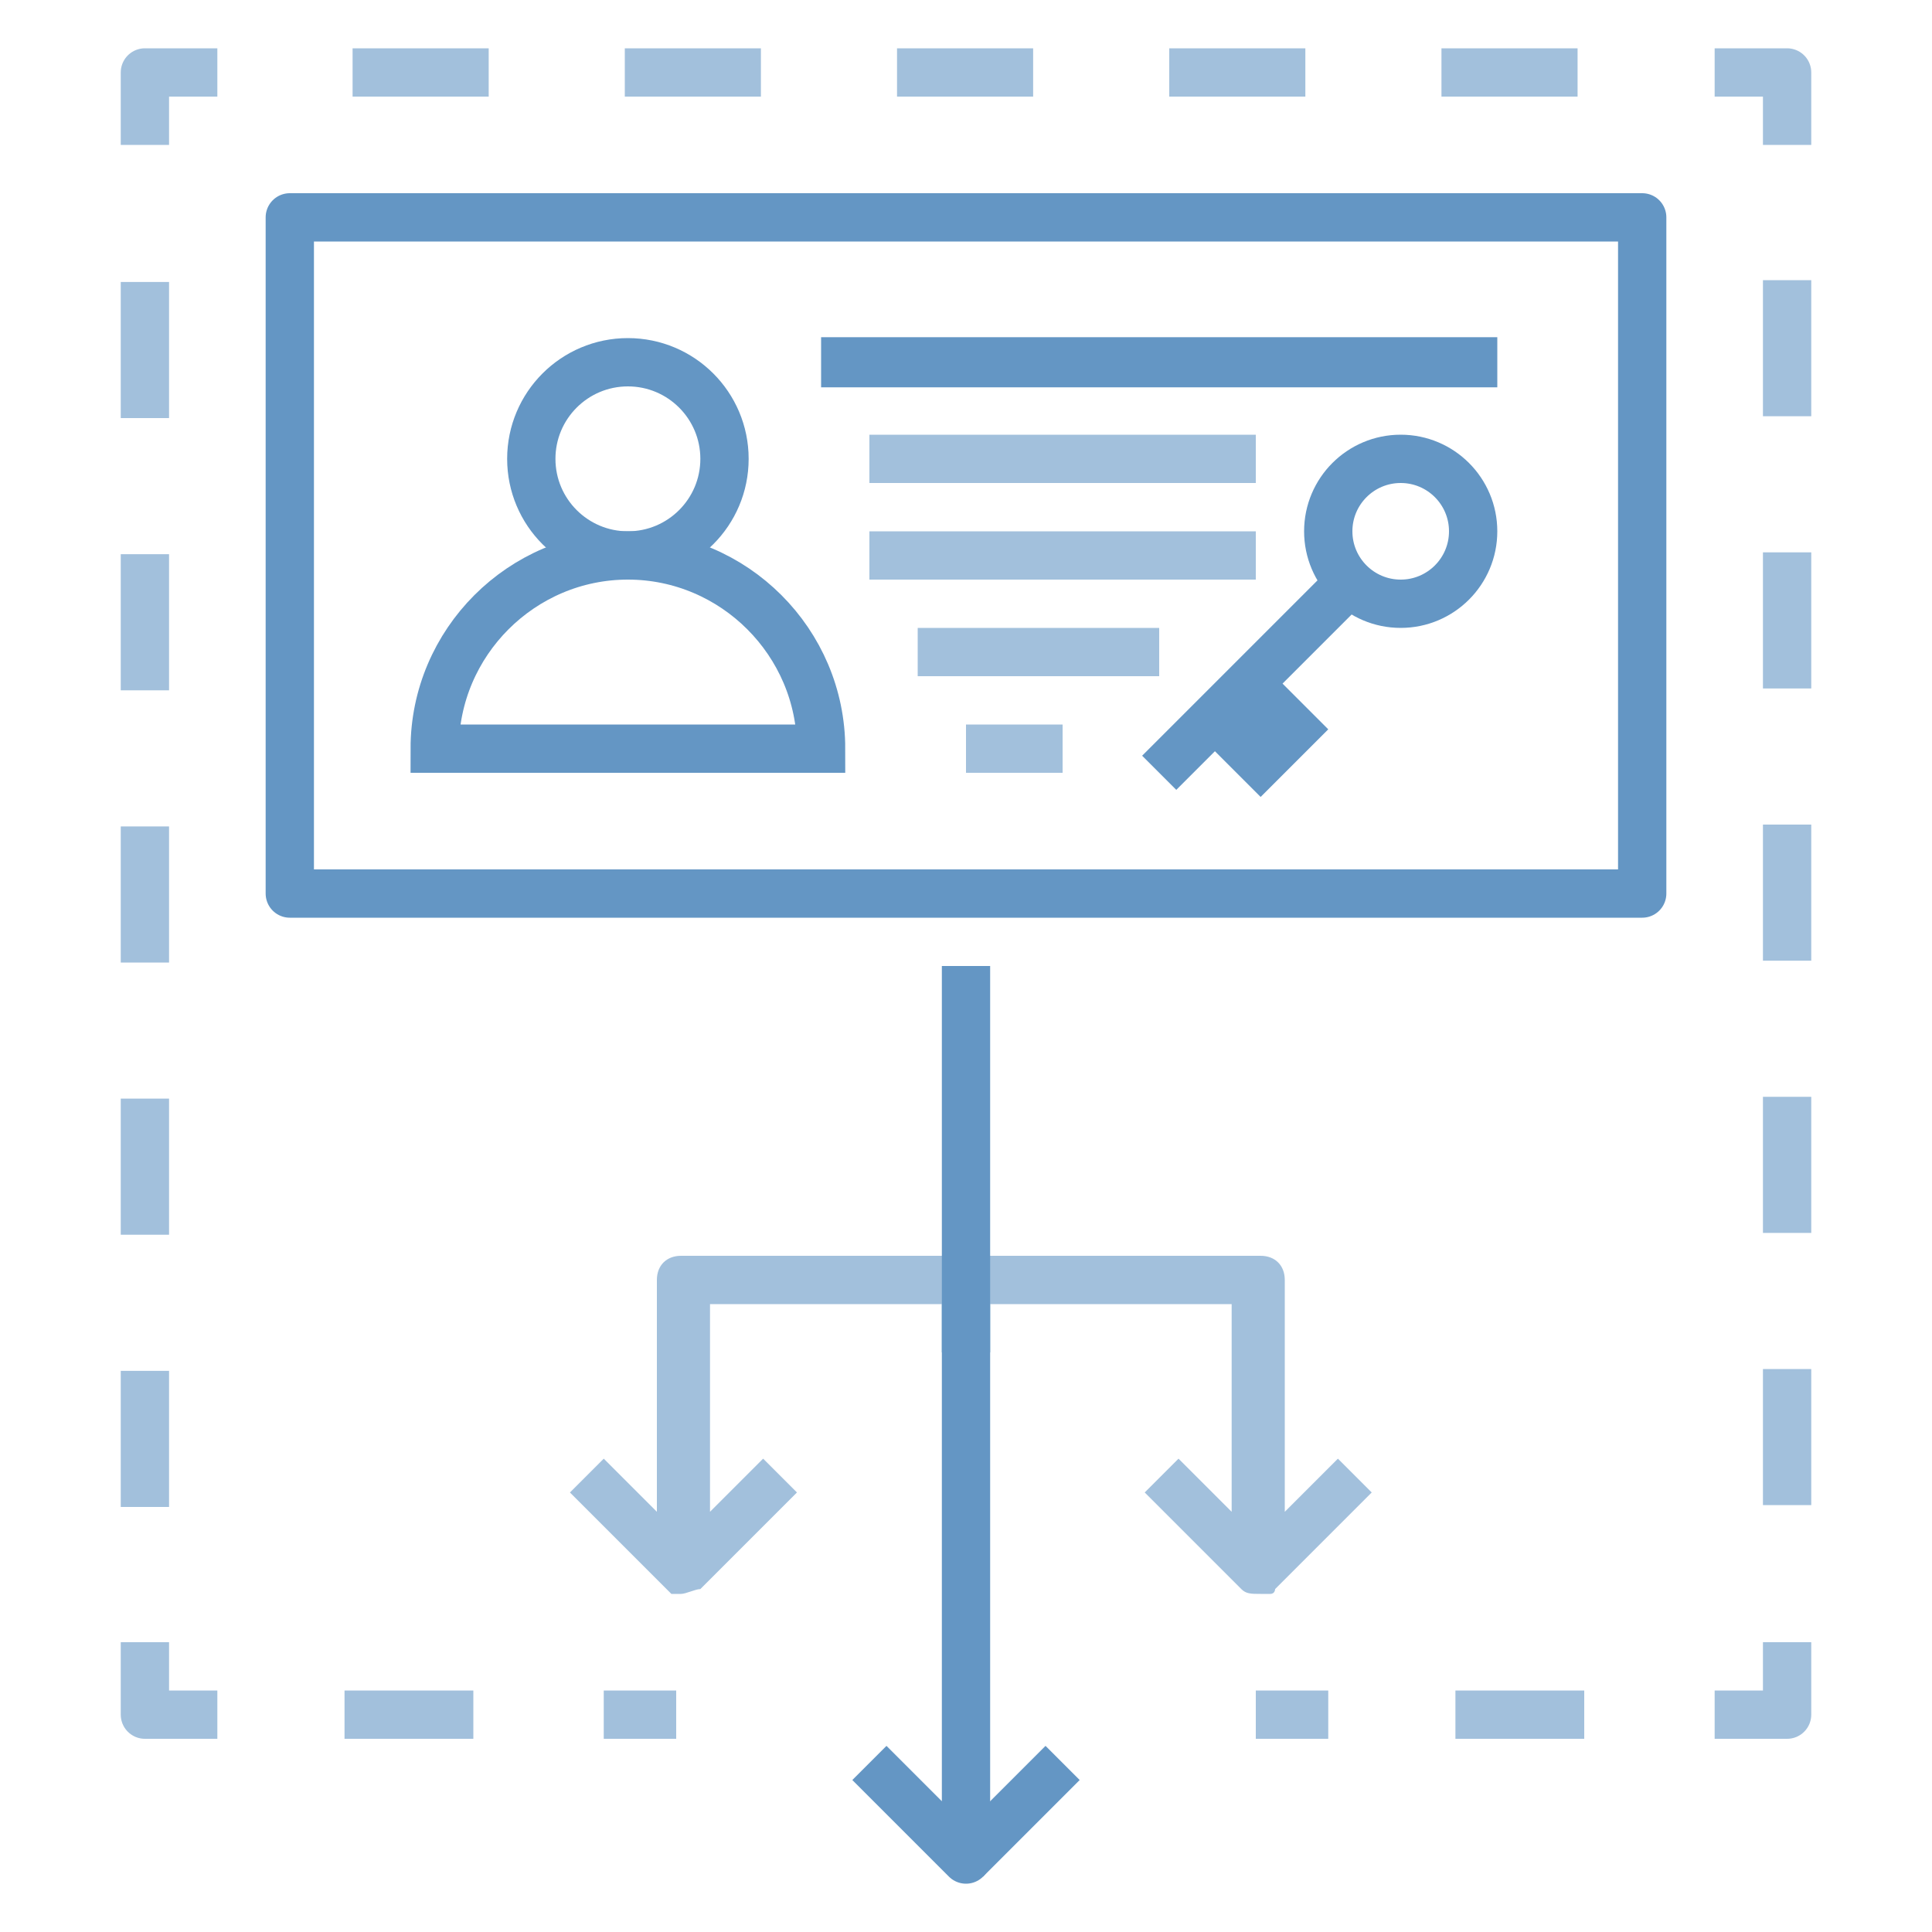 <?xml version="1.0" encoding="utf-8"?>
<!-- Generator: Adobe Illustrator 23.0.3, SVG Export Plug-In . SVG Version: 6.00 Build 0)  -->
<svg version="1.1" id="Layer_1" xmlns="http://www.w3.org/2000/svg" xmlns:xlink="http://www.w3.org/1999/xlink" x="0px" y="0px"
	 viewBox="0 0 40 40" style="enable-background:new 0 0 40 40;" xml:space="preserve">
<style type="text/css">
	.st0{fill:none;stroke:#6496C4;stroke-miterlimit:10;}
	.st1{fill:none;stroke:#6496C4;stroke-linejoin:round;stroke-miterlimit:10;}
	.st2{fill:none;stroke:#6496C4;stroke-width:1.038;stroke-linejoin:round;stroke-miterlimit:10;}
	.st3{opacity:0.6;fill:none;stroke:#6496C4;stroke-linejoin:round;stroke-miterlimit:10;}
	.st4{opacity:0.6;}
	.st5{fill:none;stroke:#6496C4;stroke-linejoin:round;}
	.st6{fill:none;stroke:#6496C4;stroke-linejoin:round;stroke-dasharray:2.667,2.667;}
	.st7{fill:none;stroke:#6496C4;stroke-linejoin:round;stroke-dasharray:2.818,2.818;}
	.st8{opacity:0.6;fill:#6496C4;}
	.st9{fill:#6496C4;}
</style>
<circle class="st0" cx="13" cy="9.5" r="2"/>
<path class="st0" d="M9,15.5c0,0,8,0,8,0c0-2.2-1.8-4-4-4S9,13.3,9,15.5z"/>
<line class="st1" x1="22" y1="36.5" x2="20" y2="38.5"/>
<rect x="6" y="4.5" class="st1" width="28" height="14"/>
<line class="st2" x1="17" y1="7.5" x2="31" y2="7.5"/>
<line class="st3" x1="18" y1="9.5" x2="26" y2="9.5"/>
<line class="st3" x1="18" y1="11.5" x2="26" y2="11.5"/>
<line class="st3" x1="19" y1="13.5" x2="24" y2="13.5"/>
<line class="st3" x1="20" y1="15.5" x2="22" y2="15.5"/>
<g class="st4">
	<g>
		<line class="st5" x1="14" y1="35.5" x2="12.5" y2="35.5"/>
		<line class="st6" x1="9.8" y1="35.5" x2="5.8" y2="35.5"/>
		<polyline class="st5" points="4.5,35.5 3,35.5 3,34 		"/>
		<line class="st7" x1="3" y1="31.2" x2="3" y2="4.4"/>
		<polyline class="st5" points="3,3 3,1.5 4.5,1.5 		"/>
		<line class="st7" x1="7.3" y1="1.5" x2="34.1" y2="1.5"/>
		<polyline class="st5" points="35.5,1.5 37,1.5 37,3 		"/>
		<line class="st7" x1="37" y1="5.8" x2="37" y2="32.6"/>
		<polyline class="st5" points="37,34 37,35.5 35.5,35.5 		"/>
		<line class="st6" x1="32.8" y1="35.5" x2="28.8" y2="35.5"/>
		<line class="st5" x1="27.5" y1="35.5" x2="26" y2="35.5"/>
	</g>
</g>
<polyline class="st1" points="20,20 20,28 20,28 "/>
<path class="st8" d="M28.4,30.9l-0.7-0.7l-1.1,1.1v-4.8c0-0.3-0.2-0.5-0.5-0.5h-6h-6c-0.3,0-0.5,0.2-0.5,0.5v4.8l-1.1-1.1l-0.7,0.7
	l2,2l0,0c0,0,0.1,0.1,0.1,0.1c0.1,0,0.1,0,0.2,0c0.1,0,0.3-0.1,0.4-0.1l2-2l-0.7-0.7l-1.1,1.1V27H20h5.5v4.3l-1.1-1.1l-0.7,0.7l2,2
	c0.1,0.1,0.2,0.1,0.4,0.1c0.1,0,0.1,0,0.2,0c0.1,0,0.1-0.1,0.1-0.1l0,0L28.4,30.9z"/>
<polyline class="st1" points="18,36.5 20,38.5 20,36.5 20,27 "/>
<g>
	<circle class="st1" cx="29" cy="11" r="1.5"/>
	<line class="st1" x1="28" y1="12" x2="24" y2="16"/>
	<g>
		<polygon class="st9" points="26.1,13.7 24.7,15.1 26.1,16.5 27.5,15.1 26.1,13.7 		"/>
	</g>
</g>
</svg>
